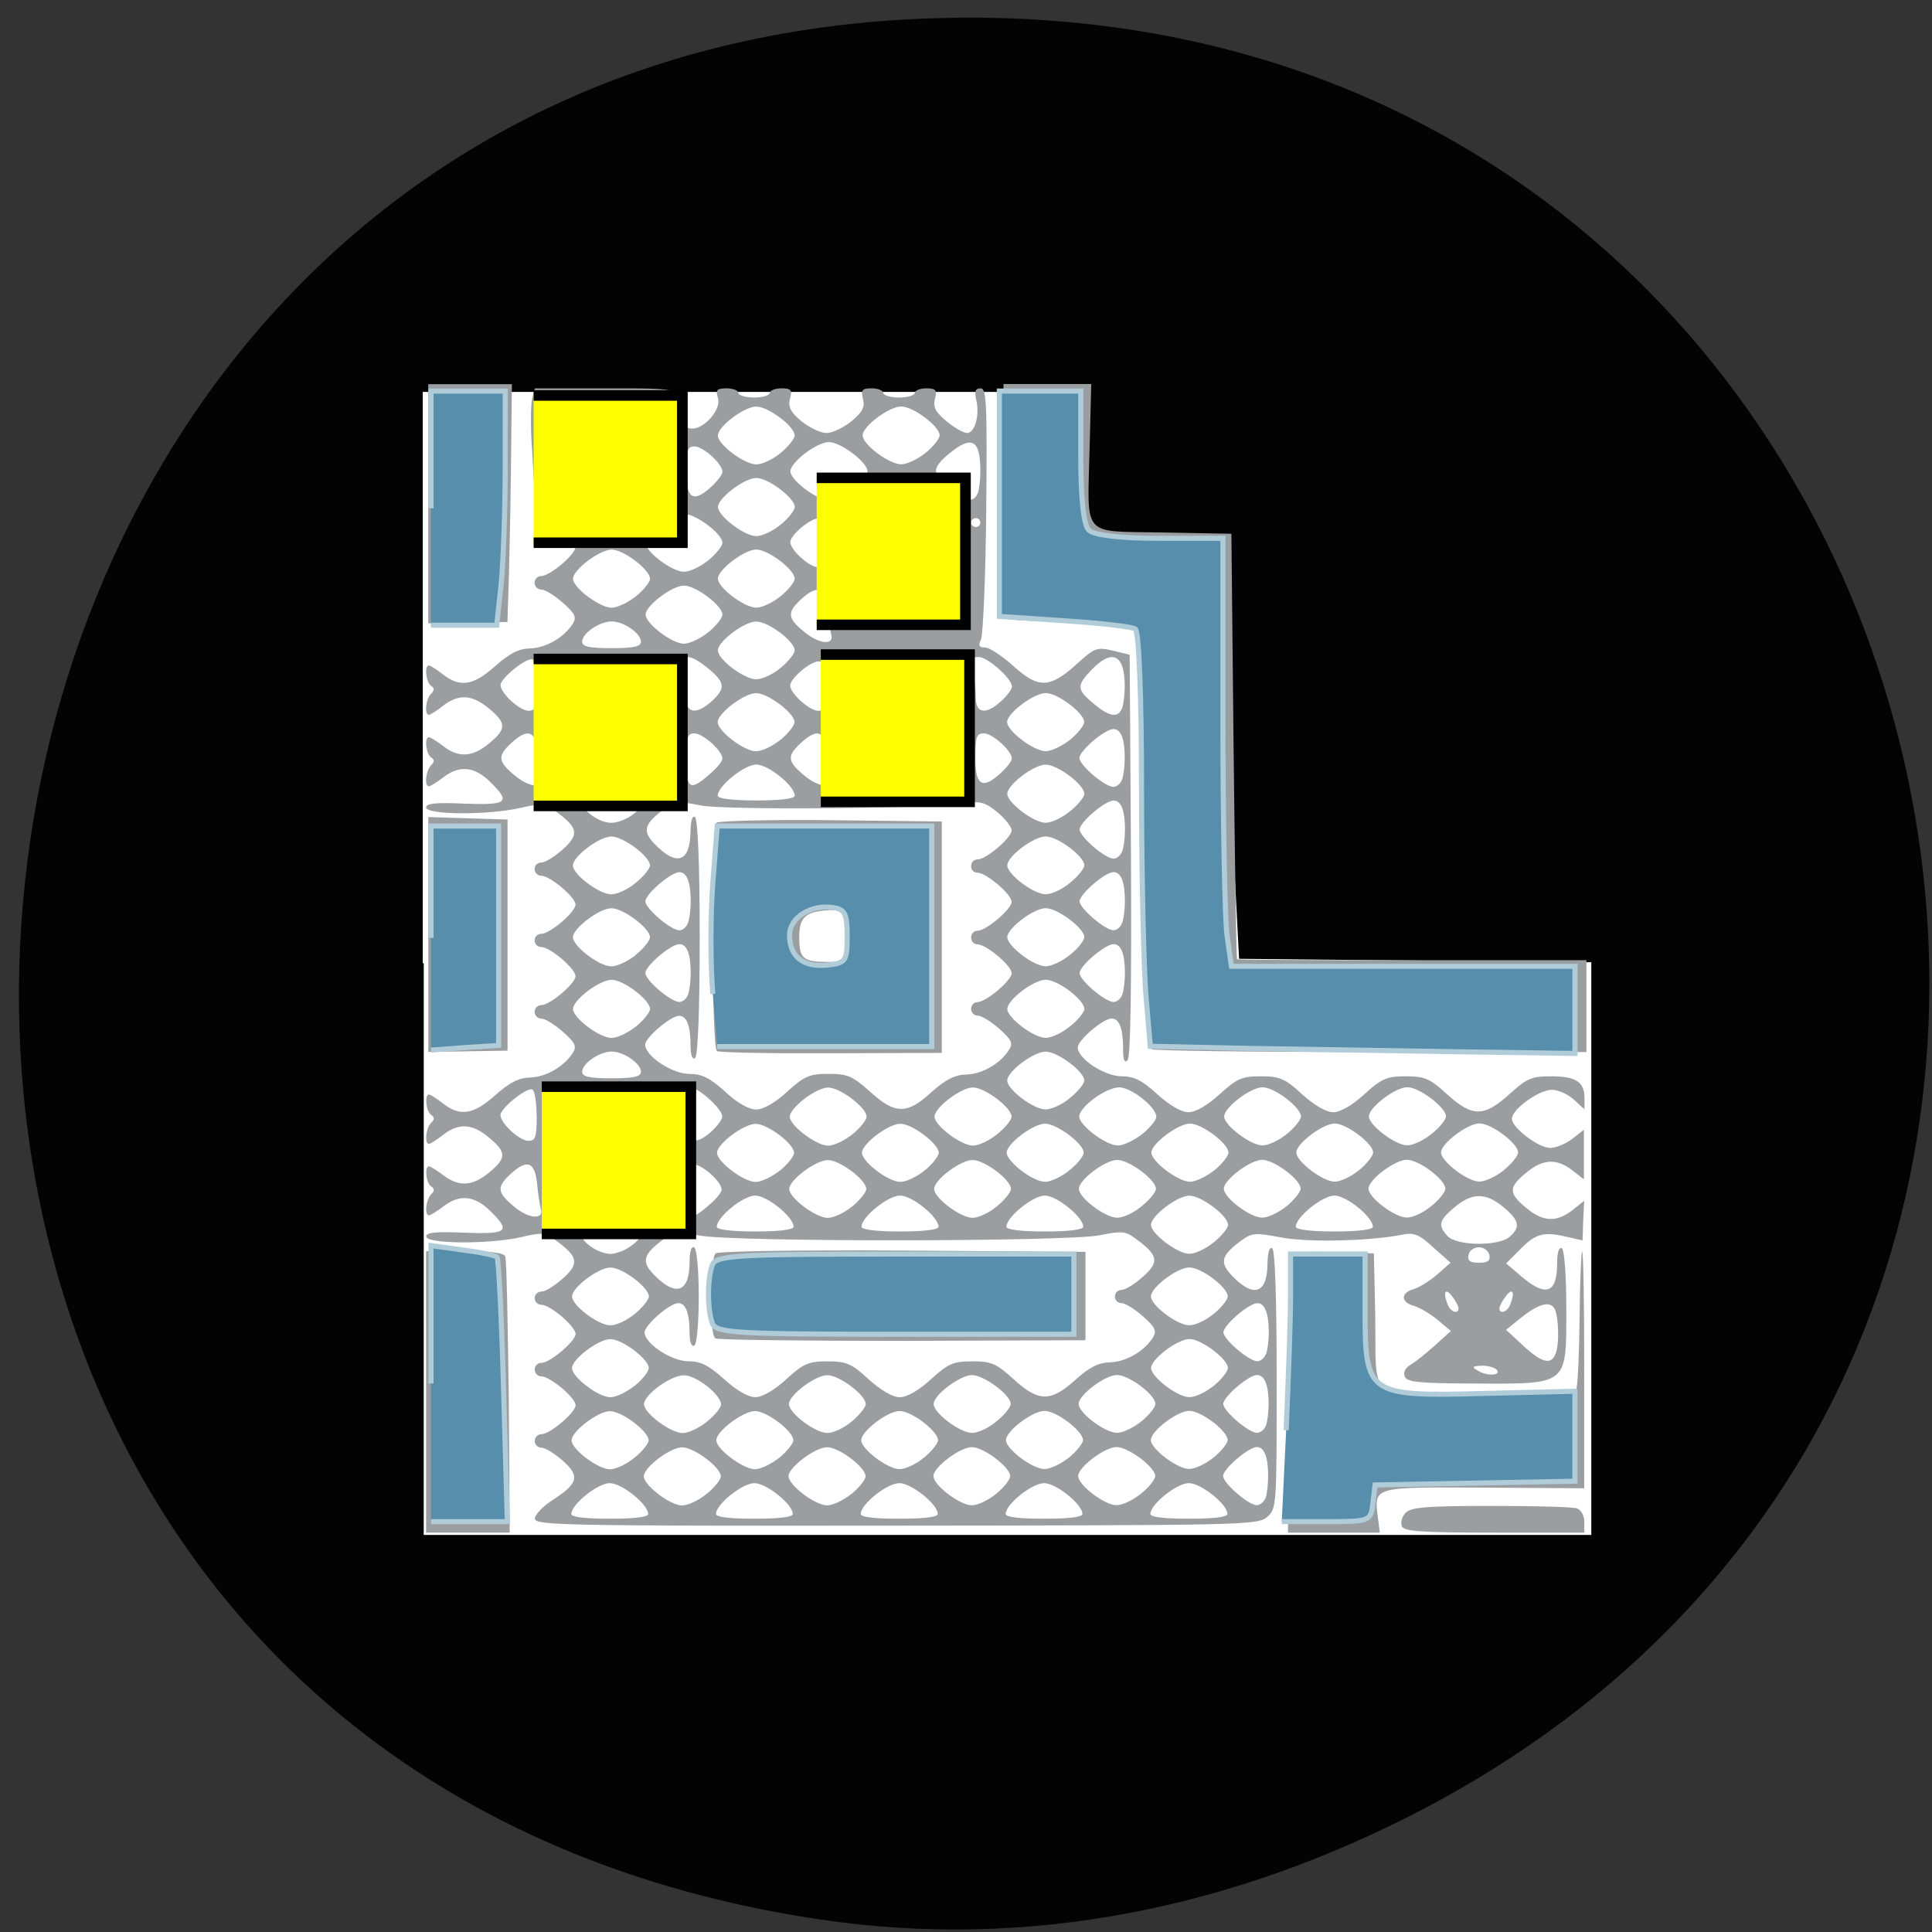 <svg xmlns="http://www.w3.org/2000/svg" viewBox="0 0 24 24"><rect x="0" y="0" width="24" height="24" fill="#333333" stroke="none"/><path d="m 10.184 23.844 c -14.316 -2.129 -12.535 -22.973 1.199 -23.609 c 12.938 -0.605 17.359 16.453 6.281 22.246 c -2.313 1.207 -4.855 1.754 -7.48 1.363" fill="#030303"/><path d="m 56 127.29 v -75.37 h 86.5 l -0.458 18.583 l 18.75 1.625 l 2.833 54.708 l 46.542 0.458 v 75.42 h -154.17" transform="scale(0.094)" fill="#fff" stroke="#fff" stroke-width="0.259"/><path d="m 5.293 17.289 v -1.746 h 0.48 c 0.332 0 0.488 0.02 0.504 0.066 c 0.016 0.039 0.031 0.828 0.043 1.75 l 0.012 1.68 h -1.039 m 10.719 -1.68 c 0.008 -0.922 0.027 -1.711 0.043 -1.75 c 0.02 -0.055 0.156 -0.066 0.52 -0.055 l 0.492 0.016 l 0.016 0.75 c 0.02 1.121 -0.141 0.996 1.273 0.996 c 0.938 0 1.207 -0.016 1.227 -0.07 c 0.016 -0.039 0.035 -0.434 0.039 -0.875 c 0.004 -0.438 0.02 -0.809 0.031 -0.824 c 0.016 -0.012 0.027 0.645 0.027 1.461 v 1.48 l -1.242 -0.008 c -1.379 -0.008 -1.367 -0.012 -1.324 0.352 l 0.027 0.207 h -1.141 m 1.414 -0.082 c -0.02 -0.047 0.004 -0.121 0.051 -0.168 c 0.07 -0.066 0.262 -0.082 1.063 -0.082 c 0.535 0 1.016 0.012 1.063 0.031 c 0.051 0.02 0.09 0.094 0.09 0.168 v 0.133 h -1.117 c -0.934 0 -1.125 -0.016 -1.152 -0.082 m -10.77 -0.086 c 0 -0.051 0.094 -0.152 0.207 -0.227 c 0.336 -0.215 0.359 -0.305 0.145 -0.496 c -0.102 -0.09 -0.219 -0.164 -0.266 -0.164 c -0.047 0 -0.086 -0.039 -0.086 -0.082 c 0 -0.047 0.039 -0.086 0.082 -0.086 c 0.109 0 0.426 -0.27 0.426 -0.359 c 0 -0.094 -0.316 -0.359 -0.426 -0.359 c -0.043 0 -0.082 -0.039 -0.082 -0.086 c 0 -0.047 0.039 -0.082 0.082 -0.082 c 0.109 0 0.426 -0.27 0.426 -0.359 c 0 -0.094 -0.316 -0.363 -0.426 -0.363 c -0.043 0 -0.082 -0.035 -0.082 -0.082 c 0 -0.047 0.039 -0.082 0.086 -0.082 c 0.047 0 0.164 -0.074 0.266 -0.164 c 0.203 -0.184 0.191 -0.266 -0.086 -0.469 c -0.133 -0.098 -0.176 -0.105 -0.434 -0.043 c -0.398 0.09 -1.18 0.086 -1.18 -0.008 c 0 -0.051 0.125 -0.063 0.477 -0.047 c 0.539 0.02 0.578 -0.016 0.316 -0.273 c -0.195 -0.191 -0.383 -0.207 -0.582 -0.051 c -0.078 0.059 -0.16 0.109 -0.176 0.109 c -0.059 0 -0.039 -0.195 0.027 -0.262 c 0.043 -0.043 0.043 -0.07 0 -0.098 c -0.063 -0.035 -0.086 -0.25 -0.027 -0.25 c 0.016 0 0.098 0.051 0.176 0.109 c 0.191 0.148 0.363 0.141 0.57 -0.031 c 0.219 -0.18 0.219 -0.254 0 -0.434 c -0.207 -0.176 -0.379 -0.184 -0.57 -0.035 c -0.078 0.063 -0.16 0.113 -0.176 0.113 c -0.059 0 -0.039 -0.199 0.027 -0.262 c 0.043 -0.043 0.043 -0.07 0 -0.098 c -0.063 -0.039 -0.086 -0.254 -0.027 -0.254 c 0.016 0 0.098 0.051 0.176 0.113 c 0.211 0.164 0.379 0.137 0.648 -0.105 c 0.176 -0.156 0.289 -0.215 0.43 -0.219 c 0.199 -0.004 0.426 -0.137 0.535 -0.309 c 0.047 -0.078 0.027 -0.125 -0.125 -0.258 c -0.102 -0.09 -0.219 -0.164 -0.266 -0.164 c -0.047 0 -0.086 -0.039 -0.086 -0.086 c 0 -0.043 0.039 -0.082 0.082 -0.082 c 0.109 0 0.426 -0.27 0.426 -0.359 c 0 -0.094 -0.316 -0.363 -0.426 -0.363 c -0.043 0 -0.082 -0.035 -0.082 -0.082 c 0 -0.047 0.039 -0.082 0.082 -0.082 c 0.109 0 0.426 -0.27 0.426 -0.363 c 0 -0.09 -0.316 -0.359 -0.426 -0.359 c -0.043 0 -0.082 -0.035 -0.082 -0.082 c 0 -0.047 0.039 -0.082 0.086 -0.082 c 0.047 0 0.164 -0.074 0.266 -0.164 c 0.203 -0.184 0.191 -0.266 -0.086 -0.469 c -0.133 -0.098 -0.176 -0.105 -0.434 -0.047 c -0.398 0.094 -1.18 0.09 -1.18 -0.004 c 0 -0.051 0.125 -0.063 0.477 -0.047 c 0.539 0.02 0.578 -0.016 0.316 -0.273 c -0.195 -0.191 -0.383 -0.207 -0.582 -0.051 c -0.078 0.059 -0.16 0.109 -0.176 0.109 c -0.059 0 -0.039 -0.195 0.027 -0.262 c 0.043 -0.043 0.043 -0.07 0 -0.098 c -0.063 -0.039 -0.086 -0.25 -0.027 -0.25 c 0.016 0 0.098 0.047 0.176 0.109 c 0.191 0.148 0.363 0.141 0.57 -0.031 c 0.219 -0.18 0.219 -0.254 0 -0.434 c -0.207 -0.176 -0.379 -0.184 -0.57 -0.035 c -0.078 0.063 -0.16 0.113 -0.176 0.113 c -0.059 0 -0.039 -0.199 0.027 -0.262 c 0.043 -0.043 0.043 -0.07 0 -0.098 c -0.063 -0.039 -0.086 -0.254 -0.027 -0.254 c 0.016 0 0.098 0.051 0.176 0.113 c 0.211 0.164 0.379 0.137 0.648 -0.105 c 0.176 -0.156 0.289 -0.215 0.43 -0.219 c 0.199 -0.004 0.426 -0.137 0.535 -0.309 c 0.047 -0.078 0.027 -0.125 -0.125 -0.258 c -0.102 -0.09 -0.219 -0.164 -0.266 -0.164 c -0.047 0 -0.086 -0.039 -0.086 -0.086 c 0 -0.043 0.039 -0.082 0.082 -0.082 c 0.109 0 0.426 -0.27 0.426 -0.359 c 0 -0.09 -0.316 -0.363 -0.422 -0.363 c -0.047 0 -0.078 -0.066 -0.082 -0.18 c 0 -0.098 -0.02 -0.402 -0.035 -0.672 c -0.02 -0.27 -0.016 -0.551 0 -0.625 l 0.035 -0.133 h 0.891 c 0.977 0 0.961 -0.004 0.961 0.34 c 0 0.117 0.027 0.16 0.102 0.16 c 0.16 0 0.367 -0.246 0.32 -0.383 c -0.031 -0.098 -0.012 -0.117 0.109 -0.117 c 0.078 0 0.145 0.027 0.145 0.055 c 0 0.031 0.086 0.059 0.195 0.059 c 0.109 0 0.195 -0.027 0.195 -0.059 c 0 -0.027 0.066 -0.055 0.145 -0.055 c 0.121 0 0.137 0.02 0.105 0.133 c -0.023 0.098 0.008 0.164 0.145 0.277 c 0.098 0.078 0.238 0.145 0.309 0.145 c 0.074 0 0.211 -0.066 0.309 -0.145 c 0.137 -0.113 0.172 -0.18 0.145 -0.277 c -0.027 -0.113 -0.012 -0.133 0.109 -0.133 c 0.078 0 0.141 0.027 0.141 0.055 c 0 0.031 0.09 0.059 0.195 0.059 c 0.109 0 0.199 -0.027 0.199 -0.059 c 0 -0.027 0.063 -0.055 0.141 -0.055 c 0.121 0 0.137 0.02 0.109 0.133 c -0.027 0.098 0.008 0.164 0.145 0.277 c 0.094 0.078 0.211 0.145 0.254 0.145 c 0.098 0 0.16 -0.23 0.113 -0.414 c -0.023 -0.105 -0.012 -0.141 0.055 -0.141 c 0.074 0 0.082 0.176 0.07 1.512 c -0.008 0.832 -0.039 1.559 -0.066 1.609 c -0.035 0.074 -0.023 0.098 0.051 0.098 c 0.055 0 0.207 0.102 0.344 0.223 c 0.316 0.289 0.457 0.285 0.781 -0.004 c 0.234 -0.215 0.262 -0.227 0.461 -0.18 l 0.211 0.051 l 0.016 2.492 c 0.008 1.621 -0.004 2.512 -0.043 2.547 c -0.039 0.039 -0.055 -0.008 -0.055 -0.145 c 0 -0.254 -0.047 -0.375 -0.145 -0.375 c -0.102 0 -0.418 0.27 -0.418 0.359 c 0 0.141 0.332 0.359 0.547 0.359 c 0.152 0 0.254 0.051 0.441 0.223 c 0.152 0.137 0.297 0.223 0.387 0.223 c 0.09 0 0.238 -0.086 0.387 -0.223 c 0.215 -0.195 0.277 -0.223 0.512 -0.223 c 0.234 0 0.301 0.027 0.512 0.223 c 0.152 0.137 0.301 0.223 0.387 0.223 c 0.09 0 0.238 -0.086 0.387 -0.223 c 0.215 -0.195 0.277 -0.223 0.516 -0.223 c 0.234 0 0.297 0.027 0.512 0.223 c 0.313 0.285 0.457 0.285 0.773 0 c 0.215 -0.195 0.273 -0.223 0.52 -0.223 c 0.309 0 0.414 0.07 0.414 0.273 v 0.137 l -0.133 -0.121 c -0.07 -0.066 -0.195 -0.121 -0.273 -0.121 c -0.16 0 -0.496 0.242 -0.496 0.359 c 0 0.113 0.332 0.363 0.477 0.363 c 0.07 0 0.191 -0.051 0.273 -0.113 l 0.145 -0.113 v 0.617 l -0.145 -0.113 c -0.195 -0.152 -0.367 -0.141 -0.574 0.031 c -0.219 0.18 -0.219 0.254 0 0.434 c 0.207 0.176 0.379 0.184 0.574 0.031 l 0.148 -0.117 l -0.012 0.246 l -0.008 0.246 l -0.223 -0.051 c -0.273 -0.059 -0.367 -0.031 -0.566 0.176 l -0.16 0.16 l 0.164 0.141 c 0.328 0.285 0.469 0.242 0.469 -0.148 c 0 -0.129 0.023 -0.199 0.059 -0.18 c 0.031 0.02 0.055 0.332 0.055 0.75 c 0 0.957 0.031 0.934 -1.129 0.93 c -0.707 -0.004 -0.852 -0.016 -0.879 -0.09 c -0.02 -0.047 0.008 -0.105 0.07 -0.141 c 0.059 -0.035 0.195 -0.141 0.305 -0.242 l 0.199 -0.18 l -0.168 -0.141 c -0.094 -0.078 -0.227 -0.152 -0.293 -0.172 c -0.164 -0.043 -0.164 -0.164 0 -0.207 c 0.066 -0.02 0.199 -0.102 0.289 -0.18 l 0.168 -0.148 l -0.215 -0.191 c -0.18 -0.164 -0.238 -0.188 -0.391 -0.156 c -0.402 0.078 -1.176 0.098 -1.508 0.031 c -0.313 -0.059 -0.355 -0.055 -0.484 0.039 c -0.25 0.184 -0.273 0.27 -0.125 0.43 c 0.277 0.293 0.449 0.234 0.449 -0.152 c 0.004 -0.129 0.023 -0.199 0.059 -0.18 c 0.035 0.023 0.055 0.629 0.055 1.633 c 0 1.555 0 1.602 -0.117 1.703 c -0.113 0.102 -0.273 0.105 -4.605 0.109 c -4.121 0.004 -4.492 -0.004 -4.492 -0.086 m 1.406 -0.059 c 0 -0.121 -0.328 -0.383 -0.477 -0.383 c -0.148 0 -0.477 0.262 -0.477 0.383 c 0 0.039 0.172 0.059 0.477 0.059 c 0.305 0 0.477 -0.02 0.477 -0.059 m 1.797 0 c 0 -0.121 -0.328 -0.383 -0.477 -0.383 c -0.148 0 -0.477 0.262 -0.477 0.383 c 0 0.039 0.172 0.059 0.477 0.059 c 0.305 0 0.477 -0.02 0.477 -0.059 m 1.801 0 c 0 -0.121 -0.328 -0.383 -0.477 -0.383 c -0.152 0 -0.48 0.262 -0.48 0.383 c 0 0.039 0.176 0.059 0.48 0.059 c 0.301 0 0.477 -0.02 0.477 -0.059 m 1.797 0 c 0 -0.121 -0.328 -0.383 -0.477 -0.383 c -0.148 0 -0.477 0.262 -0.477 0.383 c 0 0.039 0.172 0.059 0.477 0.059 c 0.305 0 0.477 -0.02 0.477 -0.059 m 1.801 0 c 0 -0.121 -0.328 -0.383 -0.48 -0.383 c -0.148 0 -0.477 0.262 -0.477 0.383 c 0 0.039 0.176 0.059 0.477 0.059 c 0.305 0 0.48 -0.02 0.48 -0.059 m -6.469 -0.25 c 0.098 -0.078 0.176 -0.176 0.176 -0.219 c 0 -0.109 -0.332 -0.359 -0.48 -0.359 c -0.148 0 -0.477 0.25 -0.477 0.359 c 0 0.113 0.328 0.363 0.477 0.363 c 0.074 0 0.211 -0.066 0.305 -0.145 m 1.801 0 c 0.094 -0.078 0.172 -0.176 0.172 -0.219 c 0 -0.109 -0.328 -0.359 -0.477 -0.359 c -0.148 0 -0.48 0.25 -0.48 0.359 c 0 0.113 0.332 0.363 0.48 0.363 c 0.07 0 0.207 -0.066 0.305 -0.145 m 1.797 0 c 0.094 -0.078 0.172 -0.176 0.172 -0.219 c 0 -0.109 -0.328 -0.359 -0.477 -0.359 c -0.148 0 -0.477 0.25 -0.477 0.359 c 0 0.113 0.328 0.363 0.477 0.363 c 0.074 0 0.211 -0.066 0.305 -0.145 m 1.797 0 c 0.098 -0.078 0.176 -0.176 0.176 -0.219 c 0 -0.109 -0.332 -0.359 -0.48 -0.359 c -0.148 0 -0.477 0.25 -0.477 0.359 c 0 0.113 0.328 0.363 0.477 0.363 c 0.074 0 0.211 -0.066 0.305 -0.145 m 1.547 0.055 c 0.016 -0.047 0.031 -0.172 0.031 -0.273 c 0 -0.234 -0.047 -0.359 -0.141 -0.359 c -0.102 0 -0.418 0.27 -0.418 0.359 c 0 0.09 0.316 0.363 0.418 0.363 c 0.039 0 0.09 -0.043 0.109 -0.09 m -7.84 -0.5 c 0.098 -0.078 0.176 -0.176 0.176 -0.215 c 0 -0.113 -0.332 -0.363 -0.48 -0.363 c -0.148 0 -0.477 0.25 -0.477 0.363 c 0 0.109 0.328 0.359 0.477 0.359 c 0.074 0 0.211 -0.066 0.305 -0.145 m 1.801 0 c 0.094 -0.078 0.172 -0.176 0.172 -0.215 c 0 -0.113 -0.328 -0.363 -0.477 -0.363 c -0.148 0 -0.48 0.25 -0.48 0.363 c 0 0.109 0.332 0.359 0.48 0.359 c 0.07 0 0.207 -0.066 0.305 -0.145 m 1.797 0 c 0.094 -0.078 0.172 -0.176 0.172 -0.215 c 0 -0.113 -0.328 -0.363 -0.477 -0.363 c -0.148 0 -0.477 0.25 -0.477 0.363 c 0 0.109 0.328 0.359 0.477 0.359 c 0.074 0 0.211 -0.066 0.305 -0.145 m 1.801 0 c 0.094 -0.078 0.172 -0.176 0.172 -0.215 c 0 -0.113 -0.328 -0.363 -0.477 -0.363 c -0.152 0 -0.48 0.25 -0.48 0.363 c 0 0.109 0.328 0.359 0.48 0.359 c 0.07 0 0.207 -0.066 0.305 -0.145 m 1.797 0 c 0.094 -0.078 0.172 -0.176 0.172 -0.215 c 0 -0.113 -0.328 -0.363 -0.477 -0.363 c -0.148 0 -0.477 0.25 -0.477 0.363 c 0 0.109 0.328 0.359 0.477 0.359 c 0.07 0 0.211 -0.066 0.305 -0.145 m -6.293 -0.445 c 0.094 -0.078 0.172 -0.172 0.172 -0.211 c 0 -0.121 -0.309 -0.363 -0.461 -0.363 c -0.164 0 -0.496 0.242 -0.496 0.359 c 0 0.113 0.332 0.359 0.48 0.359 c 0.07 0 0.207 -0.063 0.305 -0.145 m 1.797 0 c 0.094 -0.078 0.172 -0.176 0.172 -0.215 c 0 -0.113 -0.328 -0.359 -0.477 -0.359 c -0.148 0 -0.477 0.246 -0.477 0.359 c 0 0.113 0.328 0.359 0.477 0.359 c 0.074 0 0.211 -0.063 0.305 -0.145 m 1.797 0 c 0.098 -0.078 0.176 -0.176 0.176 -0.215 c 0 -0.113 -0.332 -0.359 -0.48 -0.359 c -0.148 0 -0.477 0.246 -0.477 0.359 c 0 0.113 0.328 0.359 0.477 0.359 c 0.074 0 0.211 -0.063 0.305 -0.145 m 1.801 0 c 0.094 -0.078 0.172 -0.176 0.172 -0.215 c 0 -0.113 -0.328 -0.359 -0.477 -0.359 c -0.148 0 -0.477 0.246 -0.477 0.359 c 0 0.113 0.328 0.359 0.477 0.359 c 0.07 0 0.207 -0.063 0.305 -0.145 m 1.543 0.059 c 0.02 -0.051 0.035 -0.172 0.035 -0.273 c 0 -0.238 -0.051 -0.359 -0.145 -0.359 c -0.102 0 -0.418 0.27 -0.418 0.359 c 0 0.09 0.316 0.359 0.418 0.359 c 0.043 0 0.09 -0.039 0.109 -0.086 m -7.836 -0.5 c 0.094 -0.078 0.172 -0.176 0.172 -0.219 c 0 -0.109 -0.328 -0.359 -0.477 -0.359 c -0.148 0 -0.477 0.25 -0.477 0.359 c 0 0.113 0.328 0.363 0.477 0.363 c 0.07 0 0.207 -0.066 0.305 -0.145 m 1.879 -0.078 c 0.215 -0.195 0.277 -0.223 0.512 -0.223 c 0.234 0 0.301 0.027 0.512 0.223 c 0.152 0.137 0.301 0.223 0.387 0.223 c 0.09 0 0.238 -0.086 0.387 -0.223 c 0.215 -0.195 0.277 -0.223 0.516 -0.223 c 0.234 0 0.297 0.027 0.512 0.223 c 0.309 0.281 0.457 0.285 0.766 0.008 c 0.176 -0.16 0.289 -0.215 0.43 -0.219 c 0.199 -0.004 0.426 -0.137 0.535 -0.309 c 0.047 -0.082 0.027 -0.129 -0.125 -0.262 c -0.102 -0.09 -0.219 -0.164 -0.266 -0.164 c -0.047 0 -0.082 -0.035 -0.082 -0.082 c 0 -0.047 0.035 -0.082 0.082 -0.082 c 0.047 0 0.164 -0.074 0.266 -0.164 c 0.207 -0.184 0.191 -0.266 -0.086 -0.469 c -0.129 -0.098 -0.176 -0.102 -0.445 -0.047 c -0.387 0.082 -4.563 0.086 -4.98 0.004 c -0.266 -0.051 -0.32 -0.047 -0.445 0.047 c -0.25 0.184 -0.277 0.273 -0.129 0.43 c 0.281 0.293 0.453 0.234 0.453 -0.152 c 0 -0.125 0.023 -0.199 0.059 -0.176 c 0.031 0.02 0.055 0.285 0.055 0.609 c 0 0.324 -0.023 0.59 -0.055 0.609 c -0.035 0.02 -0.059 -0.043 -0.059 -0.156 c 0 -0.246 -0.047 -0.371 -0.141 -0.371 c -0.105 0 -0.418 0.273 -0.418 0.363 c 0 0.137 0.332 0.359 0.543 0.359 c 0.156 0 0.254 0.051 0.445 0.223 c 0.152 0.137 0.297 0.223 0.387 0.223 c 0.09 0 0.234 -0.086 0.387 -0.223 m -0.883 -0.508 c -0.078 -0.047 -0.074 -0.977 0.004 -1.055 c 0.027 -0.027 1.027 -0.043 2.324 -0.035 l 2.27 0.016 v 1.098 l -2.266 0.008 c -1.246 0 -2.293 -0.012 -2.332 -0.031 m 6.195 0.586 c 0.094 -0.078 0.172 -0.176 0.172 -0.219 c 0 -0.109 -0.328 -0.359 -0.477 -0.359 c -0.148 0 -0.477 0.25 -0.477 0.359 c 0 0.113 0.328 0.363 0.477 0.363 c 0.074 0 0.211 -0.066 0.305 -0.145 m 3.516 -0.191 c -0.02 -0.027 -0.102 -0.055 -0.184 -0.055 c -0.121 0.004 -0.133 0.016 -0.066 0.055 c 0.109 0.074 0.297 0.074 0.25 0 m -2.871 -0.199 c 0.02 -0.047 0.035 -0.168 0.035 -0.27 c 0 -0.238 -0.051 -0.363 -0.141 -0.363 c -0.105 0 -0.422 0.273 -0.422 0.363 c 0 0.086 0.316 0.359 0.422 0.359 c 0.039 0 0.086 -0.039 0.105 -0.09 m 3.598 0 c 0.051 -0.125 0.039 -0.48 -0.016 -0.57 c -0.063 -0.094 -0.207 -0.047 -0.43 0.133 l -0.168 0.137 l 0.211 0.195 c 0.227 0.211 0.348 0.246 0.402 0.105 m -11.434 -0.5 c 0.094 -0.078 0.172 -0.176 0.172 -0.215 c 0 -0.113 -0.328 -0.359 -0.477 -0.359 c -0.148 0 -0.477 0.246 -0.477 0.359 c 0 0.113 0.328 0.359 0.477 0.359 c 0.07 0 0.211 -0.063 0.305 -0.145 m 7.191 0 c 0.098 -0.078 0.172 -0.176 0.172 -0.215 c 0 -0.113 -0.328 -0.359 -0.477 -0.359 c -0.148 0 -0.477 0.246 -0.477 0.359 c 0 0.113 0.328 0.359 0.477 0.359 c 0.074 0 0.211 -0.063 0.305 -0.145 m 3.039 -0.066 c 0 -0.023 -0.035 -0.094 -0.082 -0.152 c -0.086 -0.109 -0.113 -0.047 -0.051 0.109 c 0.035 0.09 0.133 0.121 0.133 0.043 m 0.641 -0.043 c 0.063 -0.156 0.031 -0.219 -0.051 -0.109 c -0.047 0.059 -0.082 0.129 -0.082 0.152 c 0 0.078 0.098 0.047 0.133 -0.043 m -0.258 -0.621 c -0.012 -0.051 -0.07 -0.094 -0.129 -0.094 c -0.063 0 -0.121 0.043 -0.129 0.094 c -0.016 0.074 0.016 0.098 0.129 0.098 c 0.109 0 0.145 -0.023 0.129 -0.098 m -10.68 -0.098 c 0.238 -0.164 0.16 -0.246 -0.238 -0.246 c -0.281 0 -0.367 0.016 -0.367 0.078 c 0 0.105 0.219 0.254 0.367 0.254 c 0.063 0 0.172 -0.039 0.238 -0.086 m 7.258 -0.059 c 0.098 -0.078 0.176 -0.176 0.176 -0.215 c 0 -0.113 -0.332 -0.363 -0.48 -0.363 c -0.148 0 -0.477 0.25 -0.477 0.363 c 0 0.109 0.328 0.359 0.477 0.359 c 0.074 0 0.211 -0.066 0.305 -0.145 m 3.672 -0.066 c 0.141 -0.121 0.121 -0.203 -0.074 -0.367 c -0.219 -0.184 -0.391 -0.184 -0.609 0 c -0.195 0.164 -0.211 0.223 -0.086 0.359 c 0.113 0.121 0.629 0.129 0.77 0.008 m -8.895 -0.125 c 0 -0.121 -0.328 -0.387 -0.477 -0.387 c -0.148 0 -0.477 0.266 -0.477 0.387 c 0 0.035 0.172 0.059 0.477 0.059 c 0.305 0 0.477 -0.023 0.477 -0.059 m 1.801 0 c 0 -0.121 -0.328 -0.387 -0.477 -0.387 c -0.152 0 -0.48 0.266 -0.48 0.387 c 0 0.035 0.176 0.059 0.48 0.059 c 0.301 0 0.477 -0.023 0.477 -0.059 m 1.797 0 c 0 -0.121 -0.328 -0.387 -0.477 -0.387 c -0.148 0 -0.477 0.266 -0.477 0.387 c 0 0.035 0.172 0.059 0.477 0.059 c 0.305 0 0.477 -0.023 0.477 -0.059 m 3.598 0 c 0 -0.121 -0.328 -0.387 -0.477 -0.387 c -0.148 0 -0.48 0.266 -0.48 0.387 c 0 0.035 0.176 0.059 0.48 0.059 c 0.301 0 0.477 -0.023 0.477 -0.059 m -10.336 -0.223 c -0.012 -0.043 -0.035 -0.188 -0.047 -0.316 c -0.027 -0.27 -0.125 -0.305 -0.332 -0.113 c -0.172 0.16 -0.164 0.227 0.047 0.402 c 0.18 0.152 0.375 0.168 0.332 0.027 m 2.117 -0.07 c 0.07 -0.063 0.129 -0.137 0.129 -0.168 c 0 -0.098 -0.242 -0.313 -0.348 -0.313 c -0.086 0 -0.105 0.047 -0.105 0.297 c 0 0.41 0.043 0.434 0.324 0.184 m 1.754 0.039 c 0.094 -0.078 0.172 -0.176 0.172 -0.215 c 0 -0.113 -0.328 -0.359 -0.477 -0.359 c -0.148 0 -0.48 0.246 -0.48 0.359 c 0 0.113 0.332 0.359 0.48 0.359 c 0.07 0 0.207 -0.063 0.305 -0.145 m 1.797 0 c 0.094 -0.078 0.172 -0.176 0.172 -0.215 c 0 -0.113 -0.328 -0.359 -0.477 -0.359 c -0.148 0 -0.477 0.246 -0.477 0.359 c 0 0.113 0.328 0.359 0.477 0.359 c 0.074 0 0.211 -0.063 0.305 -0.145 m 1.797 0 c 0.098 -0.078 0.176 -0.176 0.176 -0.215 c 0 -0.113 -0.332 -0.359 -0.48 -0.359 c -0.148 0 -0.477 0.246 -0.477 0.359 c 0 0.113 0.328 0.359 0.477 0.359 c 0.074 0 0.211 -0.063 0.305 -0.145 m 1.801 0 c 0.094 -0.078 0.172 -0.176 0.172 -0.215 c 0 -0.113 -0.328 -0.359 -0.477 -0.359 c -0.148 0 -0.477 0.246 -0.477 0.359 c 0 0.113 0.328 0.359 0.477 0.359 c 0.07 0 0.207 -0.063 0.305 -0.145 m 1.797 0 c 0.098 -0.078 0.172 -0.176 0.172 -0.215 c 0 -0.113 -0.328 -0.359 -0.477 -0.359 c -0.148 0 -0.477 0.246 -0.477 0.359 c 0 0.113 0.328 0.359 0.477 0.359 c 0.074 0 0.211 -0.063 0.305 -0.145 m -8.09 -0.441 c 0.094 -0.078 0.172 -0.176 0.172 -0.219 c 0 -0.109 -0.328 -0.359 -0.477 -0.359 c -0.148 0 -0.48 0.25 -0.48 0.359 c 0 0.113 0.332 0.363 0.48 0.363 c 0.07 0 0.207 -0.066 0.305 -0.145 m 1.797 0 c 0.094 -0.078 0.172 -0.176 0.172 -0.219 c 0 -0.109 -0.328 -0.359 -0.477 -0.359 c -0.148 0 -0.477 0.25 -0.477 0.359 c 0 0.113 0.328 0.363 0.477 0.363 c 0.074 0 0.211 -0.066 0.305 -0.145 m 1.797 0 c 0.098 -0.078 0.176 -0.176 0.176 -0.219 c 0 -0.109 -0.332 -0.359 -0.48 -0.359 c -0.148 0 -0.477 0.25 -0.477 0.359 c 0 0.113 0.328 0.363 0.477 0.363 c 0.074 0 0.211 -0.066 0.305 -0.145 m 1.801 0 c 0.094 -0.078 0.172 -0.176 0.172 -0.219 c 0 -0.109 -0.328 -0.359 -0.477 -0.359 c -0.148 0 -0.48 0.25 -0.48 0.359 c 0 0.113 0.332 0.363 0.48 0.363 c 0.07 0 0.207 -0.066 0.305 -0.145 m 1.797 0 c 0.094 -0.078 0.172 -0.176 0.172 -0.219 c 0 -0.109 -0.328 -0.359 -0.477 -0.359 c -0.148 0 -0.477 0.25 -0.477 0.359 c 0 0.113 0.328 0.363 0.477 0.363 c 0.074 0 0.211 -0.066 0.305 -0.145 m 1.797 0 c 0.098 -0.078 0.176 -0.176 0.176 -0.219 c 0 -0.109 -0.328 -0.359 -0.48 -0.359 c -0.148 0 -0.477 0.25 -0.477 0.359 c 0 0.113 0.328 0.363 0.477 0.363 c 0.074 0 0.211 -0.066 0.309 -0.145 m -8.094 -0.445 c 0.094 -0.078 0.172 -0.176 0.172 -0.215 c 0 -0.113 -0.328 -0.363 -0.477 -0.363 c -0.148 0 -0.477 0.25 -0.477 0.363 c 0 0.109 0.328 0.359 0.477 0.359 c 0.07 0 0.211 -0.066 0.305 -0.145 m 1.797 0 c 0.098 -0.078 0.176 -0.176 0.176 -0.215 c 0 -0.113 -0.332 -0.363 -0.48 -0.363 c -0.148 0 -0.477 0.25 -0.477 0.363 c 0 0.109 0.328 0.359 0.477 0.359 c 0.074 0 0.211 -0.066 0.305 -0.145 m 1.801 0 c 0.094 -0.078 0.172 -0.172 0.172 -0.211 c 0 -0.121 -0.309 -0.367 -0.461 -0.367 c -0.164 0 -0.496 0.242 -0.496 0.363 c 0 0.109 0.332 0.359 0.48 0.359 c 0.07 0 0.207 -0.066 0.305 -0.145 m 1.797 0 c 0.094 -0.078 0.172 -0.176 0.172 -0.215 c 0 -0.113 -0.328 -0.363 -0.477 -0.363 c -0.148 0 -0.477 0.25 -0.477 0.363 c 0 0.109 0.328 0.359 0.477 0.359 c 0.074 0 0.211 -0.066 0.305 -0.145 m 1.797 0 c 0.098 -0.078 0.176 -0.176 0.176 -0.215 c 0 -0.113 -0.332 -0.363 -0.48 -0.363 c -0.148 0 -0.477 0.25 -0.477 0.363 c 0 0.109 0.328 0.359 0.477 0.359 c 0.074 0 0.211 -0.066 0.305 -0.145 m -11.121 -0.215 c 0 -0.164 -0.023 -0.316 -0.051 -0.332 c -0.063 -0.039 -0.398 0.23 -0.398 0.316 c 0 0.102 0.238 0.32 0.348 0.32 c 0.086 0 0.102 -0.047 0.102 -0.305 m 2.176 0.184 c 0.07 -0.066 0.129 -0.148 0.129 -0.18 c 0 -0.098 -0.301 -0.367 -0.41 -0.367 c -0.094 0 -0.105 0.027 -0.074 0.176 c 0.02 0.094 0.035 0.242 0.035 0.332 c 0 0.195 0.133 0.211 0.32 0.039 m 0.938 -0.492 c 0.211 -0.191 0.277 -0.219 0.512 -0.219 c 0.234 0 0.297 0.027 0.512 0.219 c 0.313 0.285 0.461 0.289 0.766 0.008 c 0.176 -0.156 0.289 -0.215 0.434 -0.219 c 0.195 -0.004 0.426 -0.137 0.531 -0.309 c 0.051 -0.078 0.027 -0.125 -0.121 -0.258 c -0.102 -0.09 -0.223 -0.164 -0.27 -0.164 c -0.043 0 -0.082 -0.039 -0.082 -0.082 c 0 -0.047 0.035 -0.086 0.078 -0.086 c 0.109 0 0.426 -0.27 0.426 -0.359 c 0 -0.094 -0.316 -0.359 -0.426 -0.359 c -0.043 0 -0.078 -0.039 -0.078 -0.086 c 0 -0.043 0.035 -0.082 0.078 -0.082 c 0.109 0 0.426 -0.27 0.426 -0.359 c 0 -0.094 -0.316 -0.363 -0.426 -0.363 c -0.043 0 -0.078 -0.035 -0.078 -0.082 c 0 -0.047 0.035 -0.082 0.078 -0.082 c 0.109 0 0.426 -0.27 0.426 -0.363 c 0 -0.039 -0.078 -0.141 -0.176 -0.223 c -0.152 -0.125 -0.215 -0.141 -0.395 -0.113 c -0.43 0.066 -2.992 0.09 -3.297 0.027 c -0.27 -0.055 -0.32 -0.051 -0.445 0.043 c -0.25 0.184 -0.277 0.273 -0.129 0.43 c 0.281 0.293 0.449 0.234 0.453 -0.152 c 0 -0.125 0.023 -0.199 0.055 -0.176 c 0.035 0.02 0.059 0.582 0.059 1.496 c 0 0.918 -0.023 1.477 -0.059 1.5 c -0.031 0.02 -0.055 -0.043 -0.055 -0.16 c 0 -0.242 -0.047 -0.367 -0.141 -0.367 c -0.105 0 -0.422 0.27 -0.422 0.359 c 0 0.141 0.336 0.363 0.547 0.363 c 0.156 0 0.254 0.047 0.445 0.219 c 0.148 0.141 0.297 0.223 0.387 0.223 c 0.086 0 0.234 -0.082 0.387 -0.223 m -0.875 -0.504 c -0.07 -0.043 -0.07 -2.766 -0.004 -2.836 c 0.027 -0.023 0.668 -0.039 1.422 -0.031 l 1.375 0.016 v 2.875 l -1.371 0.004 c -0.75 0.004 -1.391 -0.008 -1.422 -0.027 m 1.703 -1.145 c 0.066 -0.496 -0.012 -0.633 -0.352 -0.602 c -0.254 0.02 -0.328 0.094 -0.328 0.32 c -0.004 0.281 0.043 0.32 0.367 0.32 c 0.168 0 0.309 -0.016 0.313 -0.039 m 2.684 1.727 c 0.098 -0.078 0.176 -0.176 0.176 -0.215 c 0 -0.113 -0.332 -0.359 -0.48 -0.359 c -0.148 0 -0.477 0.246 -0.477 0.359 c 0 0.113 0.328 0.359 0.477 0.359 c 0.074 0 0.211 -0.063 0.305 -0.145 m -5.332 -0.324 c 0 -0.102 -0.215 -0.25 -0.363 -0.25 c -0.152 0 -0.367 0.148 -0.367 0.25 c 0 0.063 0.086 0.082 0.367 0.082 c 0.277 0 0.363 -0.02 0.363 -0.082 m -0.059 -0.563 c 0.094 -0.078 0.172 -0.176 0.172 -0.215 c 0 -0.113 -0.328 -0.363 -0.477 -0.363 c -0.152 0 -0.48 0.25 -0.48 0.363 c 0 0.109 0.328 0.359 0.48 0.359 c 0.07 0 0.207 -0.066 0.305 -0.145 m 5.391 0 c 0.098 -0.078 0.176 -0.176 0.176 -0.215 c 0 -0.113 -0.328 -0.363 -0.48 -0.363 c -0.148 0 -0.477 0.25 -0.477 0.363 c 0 0.109 0.328 0.359 0.477 0.359 c 0.074 0 0.211 -0.066 0.305 -0.145 m -4.75 -0.387 c 0.02 -0.051 0.035 -0.172 0.035 -0.273 c 0 -0.238 -0.047 -0.359 -0.141 -0.359 c -0.105 0 -0.422 0.27 -0.422 0.359 c 0 0.09 0.316 0.359 0.422 0.359 c 0.039 0 0.09 -0.039 0.105 -0.086 m 5.395 0 c 0.02 -0.051 0.035 -0.172 0.035 -0.273 c 0 -0.238 -0.047 -0.359 -0.141 -0.359 c -0.105 0 -0.422 0.27 -0.422 0.359 c 0 0.09 0.316 0.359 0.422 0.359 c 0.039 0 0.09 -0.039 0.105 -0.086 m -6.04 -0.5 c 0.098 -0.078 0.176 -0.176 0.176 -0.219 c 0 -0.109 -0.328 -0.359 -0.48 -0.359 c -0.148 0 -0.477 0.25 -0.477 0.359 c 0 0.113 0.328 0.363 0.477 0.363 c 0.074 0 0.211 -0.066 0.309 -0.145 m 5.391 0 c 0.098 -0.078 0.176 -0.176 0.176 -0.219 c 0 -0.109 -0.332 -0.359 -0.48 -0.359 c -0.148 0 -0.477 0.25 -0.477 0.359 c 0 0.113 0.328 0.363 0.477 0.363 c 0.074 0 0.211 -0.066 0.305 -0.145 m -4.75 -0.391 c 0.02 -0.047 0.035 -0.168 0.035 -0.27 c 0 -0.238 -0.047 -0.363 -0.141 -0.363 c -0.105 0 -0.422 0.273 -0.422 0.363 c 0 0.086 0.316 0.359 0.422 0.359 c 0.039 0 0.09 -0.039 0.105 -0.09 m 5.395 0 c 0.02 -0.047 0.035 -0.168 0.035 -0.27 c 0 -0.238 -0.047 -0.363 -0.141 -0.363 c -0.105 0 -0.422 0.273 -0.422 0.363 c 0 0.086 0.316 0.359 0.422 0.359 c 0.039 0 0.09 -0.039 0.105 -0.09 m -6.04 -0.5 c 0.098 -0.078 0.176 -0.176 0.176 -0.215 c 0 -0.113 -0.332 -0.359 -0.48 -0.359 c -0.148 0 -0.477 0.246 -0.477 0.359 c 0 0.113 0.328 0.359 0.477 0.359 c 0.074 0 0.211 -0.063 0.305 -0.145 m 5.395 0 c 0.098 -0.078 0.176 -0.176 0.176 -0.215 c 0 -0.113 -0.332 -0.359 -0.48 -0.359 c -0.148 0 -0.477 0.246 -0.477 0.359 c 0 0.113 0.328 0.359 0.477 0.359 c 0.074 0 0.211 -0.063 0.305 -0.145 m 0.645 -0.387 c 0.02 -0.047 0.035 -0.172 0.035 -0.273 c 0 -0.234 -0.047 -0.359 -0.141 -0.359 c -0.105 0 -0.422 0.27 -0.422 0.359 c 0 0.09 0.316 0.363 0.422 0.363 c 0.039 0 0.09 -0.043 0.105 -0.09 m -6.102 -0.441 c 0.238 -0.164 0.156 -0.246 -0.242 -0.246 c -0.281 0 -0.363 0.016 -0.363 0.078 c 0 0.105 0.215 0.254 0.363 0.254 c 0.066 0 0.172 -0.039 0.242 -0.086 m 5.457 -0.059 c 0.098 -0.078 0.176 -0.176 0.176 -0.215 c 0 -0.113 -0.332 -0.363 -0.48 -0.363 c -0.148 0 -0.477 0.25 -0.477 0.363 c 0 0.109 0.328 0.359 0.477 0.359 c 0.074 0 0.211 -0.066 0.305 -0.145 m -3.422 -0.191 c 0 -0.121 -0.328 -0.387 -0.477 -0.387 c -0.148 0 -0.48 0.266 -0.48 0.387 c 0 0.035 0.176 0.059 0.48 0.059 c 0.301 0 0.477 -0.023 0.477 -0.059 m -3.145 -0.223 c -0.012 -0.043 -0.031 -0.188 -0.047 -0.316 c -0.027 -0.27 -0.125 -0.305 -0.332 -0.113 c -0.172 0.16 -0.164 0.227 0.047 0.402 c 0.184 0.152 0.375 0.168 0.332 0.027 m 2.117 -0.07 c 0.07 -0.063 0.129 -0.137 0.129 -0.168 c 0 -0.098 -0.242 -0.313 -0.348 -0.313 c -0.086 0 -0.102 0.047 -0.102 0.297 c 0 0.41 0.043 0.434 0.32 0.184 m 1.48 0.07 c -0.012 -0.043 -0.035 -0.188 -0.047 -0.316 c -0.027 -0.27 -0.125 -0.305 -0.332 -0.113 c -0.172 0.16 -0.164 0.227 0.047 0.402 c 0.18 0.152 0.375 0.168 0.332 0.027 m 3.613 0.027 c 0.02 -0.051 0.035 -0.172 0.035 -0.273 c 0 -0.238 -0.047 -0.359 -0.141 -0.359 c -0.105 0 -0.422 0.27 -0.422 0.359 c 0 0.09 0.316 0.359 0.422 0.359 c 0.039 0 0.09 -0.039 0.105 -0.086 m -1.5 -0.09 c 0.074 -0.066 0.133 -0.145 0.133 -0.176 c 0 -0.098 -0.242 -0.313 -0.348 -0.313 c -0.09 0 -0.105 0.047 -0.105 0.305 c 0 0.348 0.09 0.398 0.32 0.184 m -2.738 -0.41 c 0.094 -0.078 0.172 -0.176 0.172 -0.219 c 0 -0.109 -0.328 -0.359 -0.477 -0.359 c -0.148 0 -0.477 0.25 -0.477 0.359 c 0 0.113 0.328 0.363 0.477 0.363 c 0.07 0 0.211 -0.066 0.305 -0.145 m 3.598 0 c 0.094 -0.078 0.172 -0.176 0.172 -0.219 c 0 -0.109 -0.328 -0.359 -0.477 -0.359 c -0.148 0 -0.48 0.25 -0.48 0.359 c 0 0.113 0.332 0.363 0.48 0.363 c 0.07 0 0.207 -0.066 0.305 -0.145 m 0.645 -0.391 c 0.016 -0.047 0.031 -0.168 0.031 -0.27 c 0 -0.395 -0.152 -0.473 -0.41 -0.207 c -0.191 0.199 -0.188 0.246 0.023 0.422 c 0.195 0.164 0.305 0.184 0.355 0.055 m -7.273 -0.27 c 0 -0.164 -0.023 -0.316 -0.051 -0.332 c -0.063 -0.039 -0.398 0.23 -0.398 0.316 c 0 0.102 0.238 0.32 0.348 0.32 c 0.086 0 0.102 -0.047 0.102 -0.305 m 2.176 0.184 c 0.172 -0.16 0.164 -0.23 -0.043 -0.402 c -0.246 -0.203 -0.359 -0.191 -0.313 0.031 c 0.02 0.094 0.035 0.242 0.035 0.332 c 0 0.195 0.133 0.211 0.32 0.039 m 1.422 -0.184 c 0 -0.25 -0.02 -0.309 -0.094 -0.309 c -0.105 0 -0.355 0.211 -0.355 0.301 c 0 0.094 0.238 0.313 0.348 0.313 c 0.086 0 0.102 -0.047 0.102 -0.305 m 2.172 0.184 c 0.074 -0.066 0.133 -0.148 0.133 -0.18 c 0 -0.098 -0.301 -0.367 -0.414 -0.367 c -0.09 0 -0.102 0.027 -0.07 0.176 c 0.02 0.094 0.035 0.242 0.035 0.332 c 0 0.195 0.129 0.211 0.316 0.039 m -2.738 -0.414 c 0.094 -0.078 0.172 -0.176 0.172 -0.215 c 0 -0.113 -0.328 -0.359 -0.477 -0.359 c -0.148 0 -0.477 0.246 -0.477 0.359 c 0 0.113 0.328 0.359 0.477 0.359 c 0.074 0 0.211 -0.063 0.305 -0.145 m -1.738 -0.324 c 0 -0.102 -0.215 -0.25 -0.363 -0.25 c -0.152 0 -0.367 0.148 -0.367 0.25 c 0 0.063 0.086 0.082 0.367 0.082 c 0.281 0 0.363 -0.02 0.363 -0.082 m 0.84 -0.117 c 0.094 -0.078 0.172 -0.176 0.172 -0.219 c 0 -0.109 -0.328 -0.359 -0.477 -0.359 c -0.148 0 -0.477 0.25 -0.477 0.359 c 0 0.113 0.328 0.363 0.477 0.363 c 0.07 0 0.207 -0.066 0.305 -0.145 m 1.523 0.027 c -0.012 -0.043 -0.035 -0.184 -0.047 -0.316 c -0.027 -0.27 -0.125 -0.305 -0.332 -0.113 c -0.172 0.16 -0.164 0.23 0.047 0.402 c 0.184 0.152 0.375 0.168 0.332 0.027 m -2.422 -0.473 c 0.094 -0.078 0.172 -0.176 0.172 -0.215 c 0 -0.113 -0.328 -0.363 -0.477 -0.363 c -0.148 0 -0.48 0.25 -0.48 0.363 c 0 0.109 0.332 0.359 0.48 0.359 c 0.07 0 0.207 -0.066 0.305 -0.145 m 1.797 0 c 0.094 -0.078 0.172 -0.176 0.172 -0.215 c 0 -0.113 -0.328 -0.363 -0.477 -0.363 c -0.148 0 -0.477 0.25 -0.477 0.363 c 0 0.109 0.328 0.359 0.477 0.359 c 0.074 0 0.211 -0.066 0.305 -0.145 m -0.898 -0.445 c 0.094 -0.078 0.172 -0.176 0.172 -0.215 c 0 -0.113 -0.328 -0.359 -0.477 -0.359 c -0.148 0 -0.477 0.246 -0.477 0.359 c 0 0.113 0.328 0.359 0.477 0.359 c 0.07 0 0.207 -0.063 0.305 -0.145 m 1.465 -0.215 c 0 -0.25 -0.016 -0.305 -0.094 -0.305 c -0.105 0 -0.355 0.207 -0.355 0.297 c 0 0.098 0.238 0.313 0.348 0.313 c 0.086 0 0.102 -0.047 0.102 -0.305 m -2.43 -0.168 c 0.238 -0.168 0.16 -0.25 -0.238 -0.25 c -0.281 0 -0.367 0.02 -0.367 0.082 c 0 0.102 0.219 0.254 0.367 0.254 c 0.063 0 0.172 -0.039 0.238 -0.086 m 1.863 -0.059 c 0.094 -0.078 0.172 -0.176 0.172 -0.219 c 0 -0.109 -0.328 -0.359 -0.477 -0.359 c -0.148 0 -0.477 0.25 -0.477 0.359 c 0 0.113 0.328 0.363 0.477 0.363 c 0.074 0 0.211 -0.066 0.305 -0.145 m 2.477 -0.023 c 0 -0.031 -0.023 -0.055 -0.055 -0.055 c -0.031 0 -0.059 0.023 -0.059 0.055 c 0 0.031 0.027 0.055 0.059 0.055 c 0.031 0 0.055 -0.023 0.055 -0.055 m -0.617 -0.301 c 0 -0.105 -0.215 -0.254 -0.367 -0.254 c -0.148 0 -0.363 0.148 -0.363 0.254 c 0 0.059 0.086 0.078 0.363 0.078 c 0.281 0 0.367 -0.02 0.367 -0.078 m -0.961 -0.121 c 0.098 -0.078 0.176 -0.176 0.176 -0.215 c 0 -0.113 -0.332 -0.363 -0.48 -0.363 c -0.148 0 -0.477 0.25 -0.477 0.363 c 0 0.109 0.328 0.359 0.477 0.359 c 0.074 0 0.211 -0.066 0.305 -0.145 m 1.547 0.055 c 0.016 -0.047 0.031 -0.168 0.031 -0.27 c 0 -0.391 -0.105 -0.453 -0.387 -0.219 c -0.219 0.18 -0.219 0.254 0 0.434 c 0.195 0.164 0.305 0.184 0.355 0.055 m -3.301 -0.086 c 0.07 -0.066 0.129 -0.148 0.129 -0.176 c 0 -0.098 -0.238 -0.316 -0.348 -0.316 c -0.086 0 -0.102 0.047 -0.102 0.309 c 0 0.348 0.09 0.398 0.32 0.184 m 0.855 -0.414 c 0.094 -0.078 0.172 -0.176 0.172 -0.215 c 0 -0.113 -0.328 -0.359 -0.477 -0.359 c -0.148 0 -0.477 0.246 -0.477 0.359 c 0 0.113 0.328 0.359 0.477 0.359 c 0.074 0 0.211 -0.063 0.305 -0.145 m 1.801 0 c 0.094 -0.078 0.172 -0.176 0.172 -0.215 c 0 -0.113 -0.328 -0.359 -0.477 -0.359 c -0.152 0 -0.48 0.246 -0.48 0.359 c 0 0.113 0.328 0.359 0.48 0.359 c 0.07 0 0.207 -0.063 0.305 -0.145 m -6.18 5.984 v -1.457 l 0.984 0.031 v 2.871 l -0.984 0.016 m 8.984 -0.035 c -0.031 -0.02 -0.055 -1.035 -0.055 -2.59 c 0 -2.168 -0.012 -2.574 -0.078 -2.645 c -0.066 -0.063 -0.254 -0.078 -0.875 -0.078 c -0.434 0.004 -0.809 -0.02 -0.828 -0.043 c -0.023 -0.027 -0.031 -0.691 -0.023 -1.48 l 0.02 -1.426 h 1.09 l -0.02 0.781 c -0.027 1.145 -0.113 1.043 0.902 1.063 l 0.859 0.016 l 0.027 2.633 c 0.016 1.453 0.035 2.645 0.043 2.652 c 0.008 0.008 0.984 0.012 2.176 0.012 h 2.164 v 1.141 h -2.676 c -1.469 0 -2.695 -0.016 -2.727 -0.035 m -8.984 -6.777 v -1.484 h 1.039 l -0.012 1.094 c -0.008 0.602 -0.023 1.27 -0.031 1.477 l -0.012 0.383 l -0.984 0.016" fill="#9b9ea1"/><g fill="#568eab" stroke="#afccd8" stroke-width="0.748" transform="matrix(0.085 0 0 0.084 1.262 1.303)"><path d="m 168.23 139.54 l -14.965 -0.324 l -0.641 -7.553 c -0.32 -4.124 -0.641 -17.886 -0.641 -30.582 c 0 -13.345 -0.366 -23.261 -0.915 -23.586 c -0.503 -0.324 -5.172 -0.88 -10.389 -1.205 l -9.474 -0.649 v -33.32 h 11.899 v 9.684 c 0 6.255 0.412 10.148 1.19 10.889 c 0.732 0.741 4.531 1.205 10.389 1.205 h 9.199 v 27.06 c 0 14.874 0.275 29.15 0.595 31.648 l 0.641 4.587 h 50.21 v 12.882 l -16.11 -0.232 c -8.833 -0.139 -22.791 -0.371 -31.03 -0.51"/><path d="m 48.14 59.66 v -17.33 h 10.847 v 11.214 c 0 6.209 -0.275 13.994 -0.595 17.33 l -0.641 6.07 h -9.611"/><path d="m 48.14 123.19 v -16.542 h 9.885 v 32.436 l -4.943 0.324 l -4.943 0.371"/><path d="m 48.14 189.08 v -20.388 l 4.622 0.649 c 2.517 0.324 4.805 0.788 5.03 1.066 c 0.229 0.232 0.686 9.128 0.961 19.786 l 0.549 19.323 h -11.167"/><path d="m 89.28 180.23 c -0.778 -1.992 -0.778 -6.719 0 -8.711 c 0.549 -1.39 3.799 -1.575 26.727 -1.575 h 26.09 v 11.862 h -26.09 c -22.929 0 -26.18 -0.185 -26.727 -1.575"/><path d="m 89.33 131.48 c -0.366 -4.309 -0.366 -11.631 0 -16.357 l 0.641 -8.48 h 31.35 v 32.621 h -31.35 m 18.993 -16.311 c 0 -3.336 -0.32 -4.03 -2.151 -4.263 c -3.204 -0.463 -6.27 1.529 -6.27 4.078 c 0 3.197 1.968 4.773 5.446 4.448 c 2.792 -0.278 2.975 -0.602 2.975 -4.263"/><path d="m 173.12 195.98 c 0.32 -7.414 0.641 -16.311 0.641 -19.786 v -6.255 h 10.892 v 8.387 c 0 12.418 0.366 12.696 17.391 12.233 l 13.272 -0.324 v 13.299 l -29.2 0.556 l -0.32 2.688 c -0.275 2.688 -0.458 2.734 -6.819 2.734 h -6.499"/></g><g fill="#ff0" stroke="#000" stroke-width="1.556" transform="matrix(0.085 0 0 0.084 1.931 1.083)"><path d="m 56.46 147.81 h 21.785 v 21.778 h -21.785"/><path d="m 55.27 84.56 h 21.739 v 21.732 h -21.739"/><path d="m 55.27 45.59 h 21.739 v 21.778 h -21.739"/><path d="m 96.64 57.776 h 21.739 v 21.732 h -21.739"/><path d="m 97.24 83.91 h 21.739 v 21.778 h -21.739"/></g></svg>